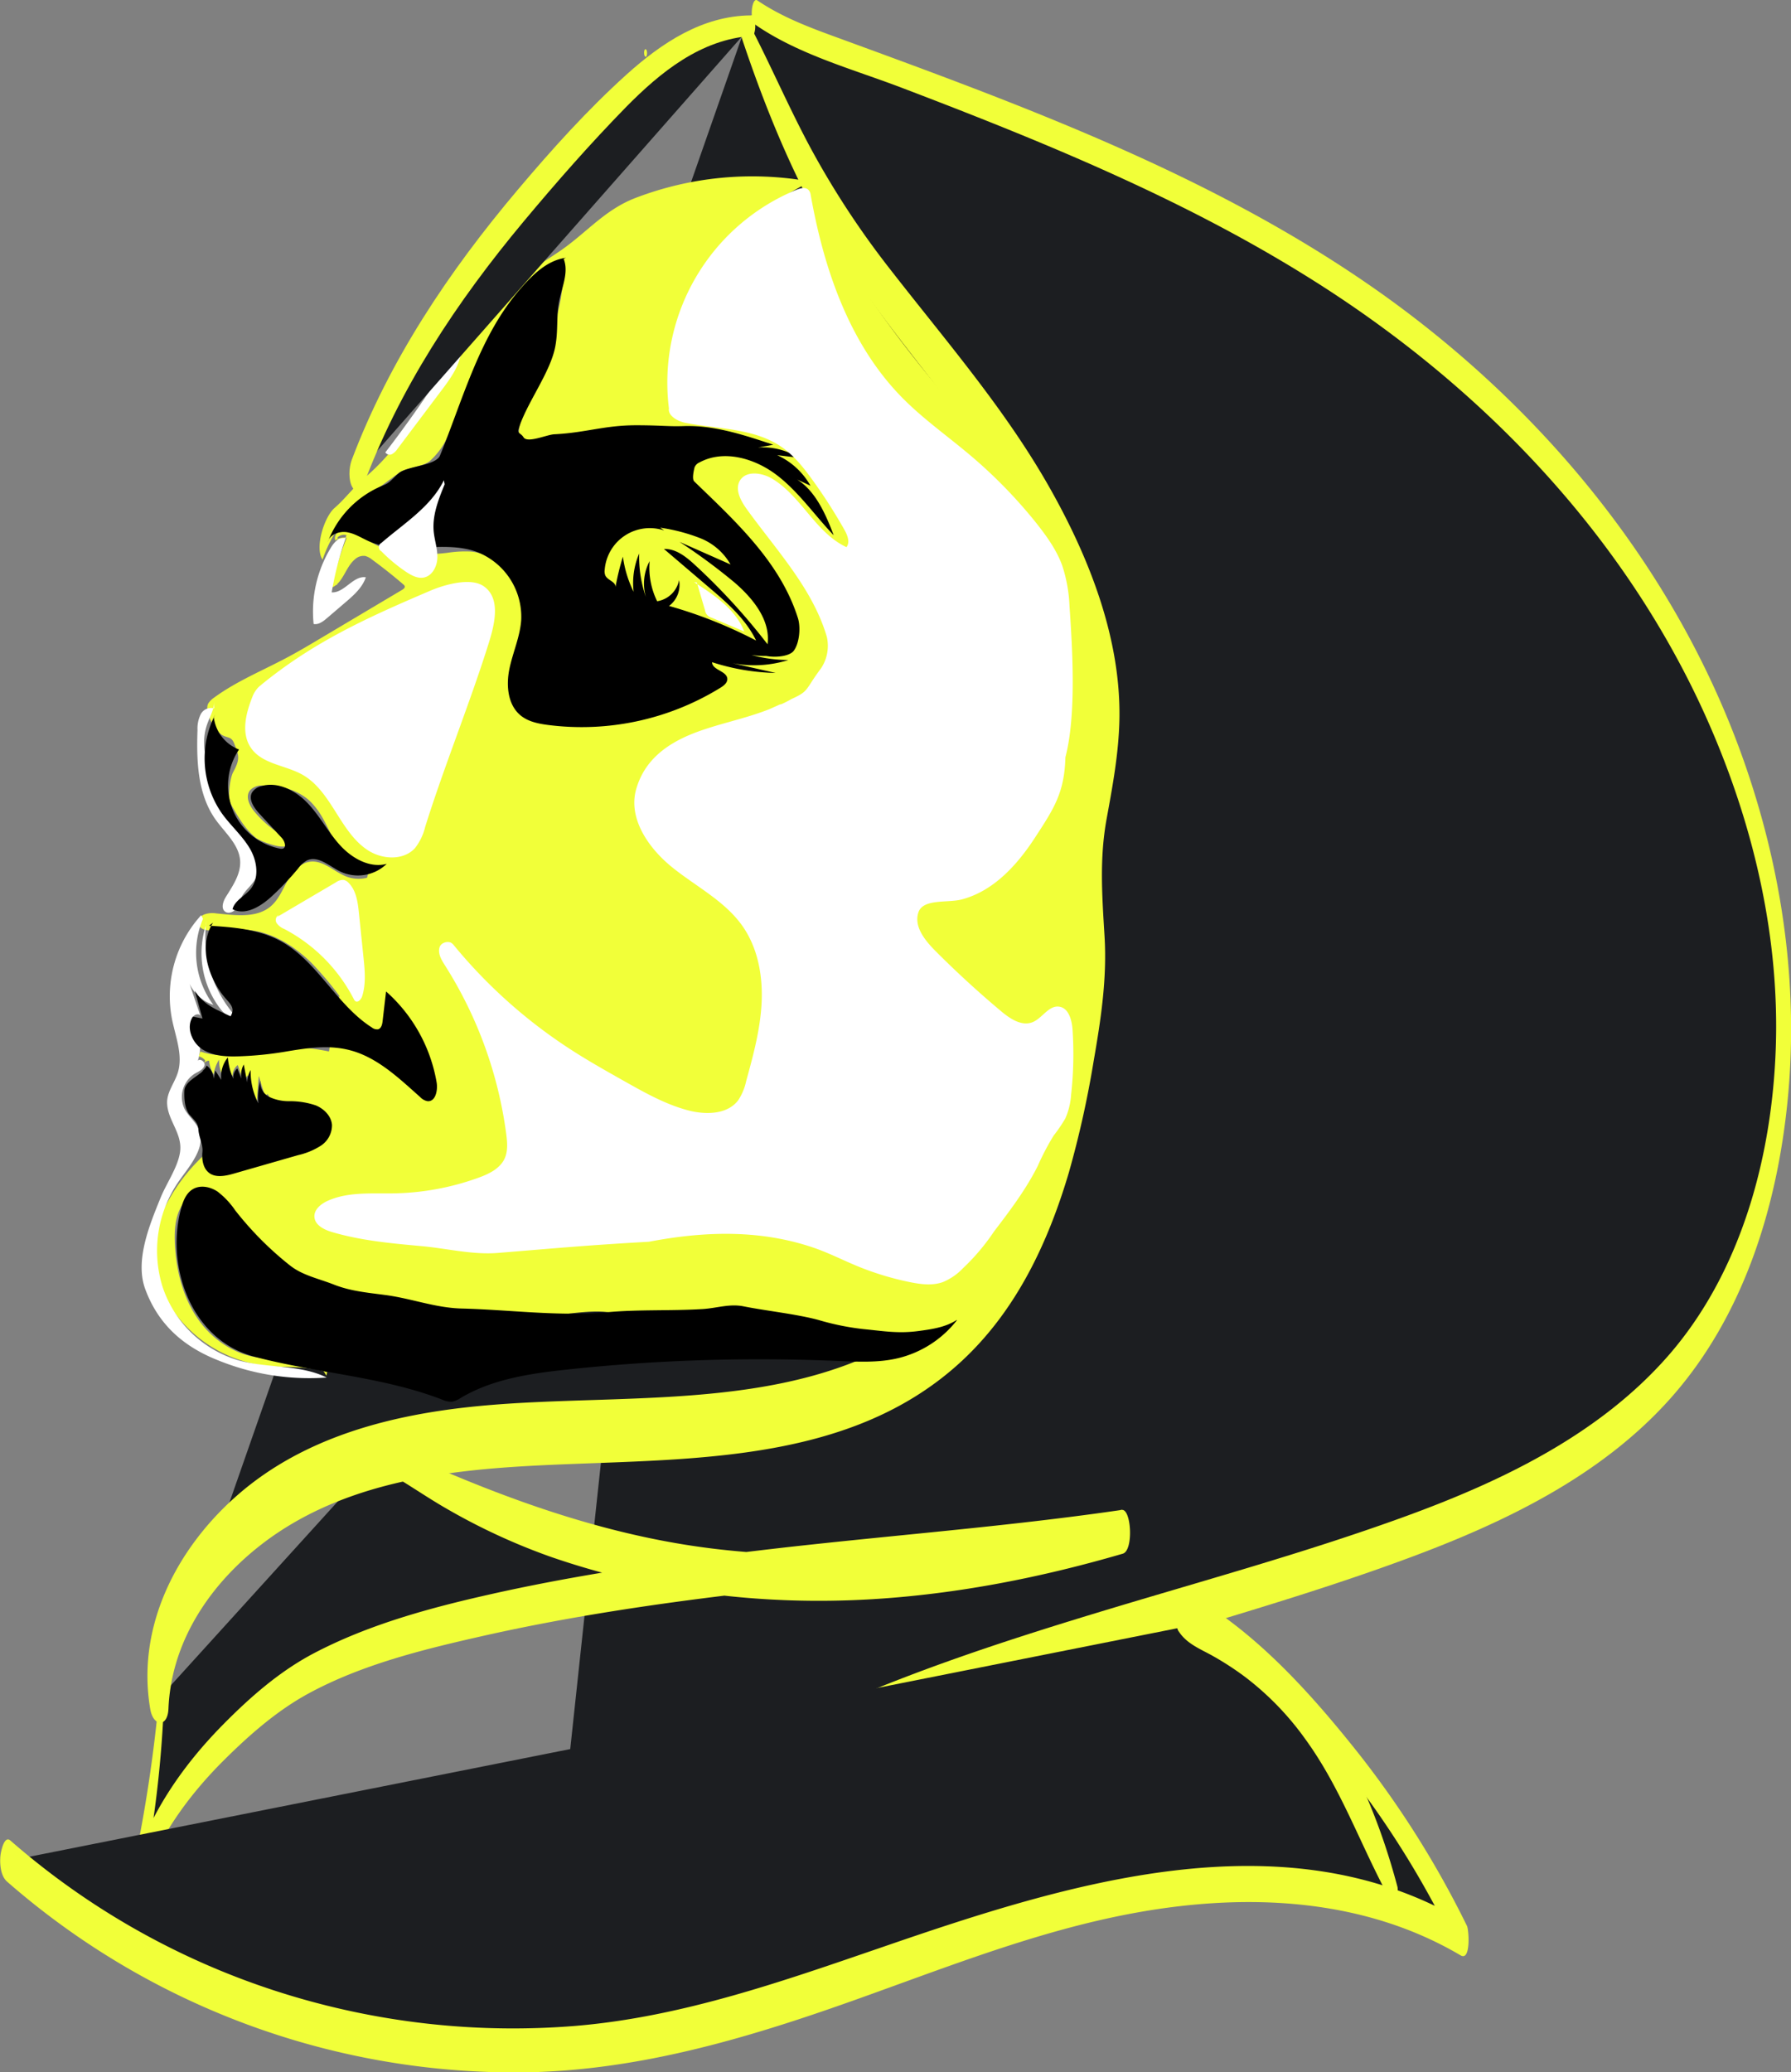 <svg xmlns="http://www.w3.org/2000/svg" viewBox="0 0 517.91 598.99"><rect x="0" y="0" width="517.91" height="598.99" fill="#808080" stroke="none"/><defs><style>.cls-1{fill:#1c1e21;}.cls-2{fill:#f1ff39;}.cls-3{fill:#fff;}</style></defs><title>Asset 12</title><g id="Layer_2" data-name="Layer 2"><g id="Layer_1-2" data-name="Layer 1"><path class="cls-1" d="M218.69,3.62c6.54,4.67,14.17,7.55,21.71,10.34,84.81,31.37,163.86,61.32,221.84,135.72,41,52.54,63.22,122,49.41,187.17-4.25,20-11.92,39.64-24.5,55.83-21.93,28.23-56.37,43.52-90.18,55.13-73.76,25.33-153.87,39.59-215.85,86.93-11.66,8.9-23.39,20.8-23.15,35.46"/><path class="cls-2" d="M218.39,7.12C231,15.84,246.72,20,260.92,25.43c13.65,5.2,27.26,10.51,40.74,16.15,26.07,10.91,51.69,23.07,75.74,38,51.11,31.62,94.35,76.63,118,132.41,12.13,28.59,19.18,59.7,18.11,90.86-1.08,31.57-10,64.9-31.15,89.08-19.84,22.64-47.89,36.14-75.69,46.28-29.34,10.7-59.54,18.87-89.39,27.94-29.48,8.95-58.88,18.65-86.72,31.94a297.86,297.86,0,0,0-39.47,22.45c-12,8.16-24.22,17.33-30.77,30.71a41.9,41.9,0,0,0-4.17,19c0,.94.24,4.63,1.7,4.75s1.88-2.44,1.92-3.54c.45-15.19,15.77-25.65,26.86-33.75A287.38,287.38,0,0,1,227,513.29c28.69-14.42,59.19-24.72,89.8-34.19,30.12-9.31,60.6-17.69,90.19-28.63,28-10.36,56.21-23.82,76.33-46.57,20.88-23.61,30.57-55,33.62-85.89s-1-62.15-10.49-91.57c-18.58-57.86-58.15-107-107.44-141.93C351.07,50.6,295.42,30.35,240.7,10.34c-7.57-2.77-15-5.67-21.71-10.23-1.57-1.06-2.38,5.78-.6,7Z"/><path class="cls-1" d="M46.77,490.06a353.68,353.68,0,0,1-6.83,51.66c6.91-21,22.76-38,40.18-51.69,42.08-33,191.49-39.62,244.42-47.25-121,35.3-189.35-8.93-214.71-22.18"/><path class="cls-2" d="M46.09,489.56a416.76,416.76,0,0,1-7.5,50.07c-.32,1.47,1.06,9.08,2.48,5,4.85-13.76,13.46-25.71,23.76-35.92,7.3-7.25,15.31-14.28,24.39-19.21,15.26-8.28,32.72-12.62,49.54-16.43,42.53-9.66,86.25-13.84,129.59-18.05,18.79-1.82,37.65-3.35,56.34-6l-.31-12.65c-38,10.88-77.82,16-117.27,11.37-25.64-3-50.17-10.73-74-20.56-7.69-3.18-15.7-6.49-23.07-10.36-1.62-.85-2.32,6.44-.52,7.38,6.77,3.55,13.15,8.19,19.83,12A180,180,0,0,0,159.25,450c29.74,10.29,61.29,14.11,92.66,12.27,24.7-1.46,49.06-6.25,72.78-13.18,3.17-.93,2.46-13.05-.31-12.65-38.48,5.62-77.41,8.05-116,13.11-22.28,2.92-44.55,6.33-66.49,11.26-17.43,3.91-35.13,8.7-51,17-10.07,5.27-18.69,12.86-26.62,20.92-11.25,11.44-20.42,24.68-25.46,40l2.48,5.05a330.1,330.1,0,0,0,6.17-53.27c0-1.54-1.12-3.68-1.36-1Z"/><path class="cls-1" d="M215.31,8.4c10.11,24.17,20.37,48.6,36,69.6,23.93,32.08,51.3,60.8,63.8,100,9.06,28.4,3.67,39.75,0,63.07-2.33,14.87,2.28,32-.05,46.83-5.57,35.45-12.67,73.84-39.39,97.79-22.91,20.53-55.48,25.86-86.21,27.41s-62.37.37-91.2,11.1S43.67,461.79,46,492.46"/><path class="cls-2" d="M214.45,10.81c8,24,18.14,48.2,32.51,69.14,13.26,19.33,28.86,36.94,42,56.37,12.59,18.64,25.22,40.87,27.3,63.73.74,8.09-.64,15.89-2.15,23.81-2.2,11.55-3.82,22.72-3.21,34.52s1.17,22.51-.77,34.11c-1.79,10.66-3.87,21.26-6.67,31.71-5.37,20-14.23,40.05-30.26,53.81-37,31.73-89.89,24.09-134.74,28.41-25,2.41-50.32,8.79-69.68,25.65-17.69,15.41-29.44,38.13-25.32,62,.86,5,5,5.37,5.25-.13.83-20.26,13-37.5,29.06-49.14,19.4-14,43.1-18.64,66.55-20.49,44.82-3.55,98.05,2.28,133.83-30.94,15.72-14.6,24.89-34.07,30.91-54.36a287.91,287.91,0,0,0,7.2-32.33c2.1-12.09,3.89-23.81,3.14-36.12-.7-11.6-1.49-22.34.6-33.84,1.73-9.47,3.48-18.87,3.7-28.53.53-23.56-8.73-47-20.16-67.19-12.81-22.65-29.95-42.38-45.87-62.83a249.38,249.38,0,0,1-22.88-34.67C228.13,31.24,222.69,18.36,216.17,6c-1.72-3.27-2.16,3.49-1.72,4.81Z"/><path class="cls-2" d="M234.26,52.47a94.46,94.46,0,0,0-50.48,4.74c-8.81,3.39-13.89,9.76-21.35,15-6.26,4.36-12.67,7.48-17.59,13.59-4.17,5.18-7.91,6.56-11.15,12.37-7.44,13.34-16.47,30.05-28.18,39.86-3.19,2.68-5.64,6.09-8.79,8.82-2.93,2.54-5.79,11.46-3.45,14.91,4.36-12.54,12.37-17.94,22.13-25.09,2.13-1.56,6.8-1.71,8.85-3.37a21.58,21.58,0,0,0,5-6.65c8.07-15,11.69-34.27,25.42-45.49,9.16-7.48,8.64.57,6.91,7.95-1.94,8.25-6.69,18.54-9,26.64-.6,2.11-3.28,8.33-2.32,10.3,2.28,4.65,11.42.31,16.46-.88,9.2-2.16,20.34-1.83,29.54-4C186.13,92,209.86,64.67,234.39,52.48Z"/><path class="cls-2" d="M97.48,169.09c-1.15-.1-1.24-1.75-1-2.87a96.8,96.8,0,0,1,3.72-11.53A2.6,2.6,0,0,0,97,156.3c-.79-1.94,1.7-3.87,3.77-3.55s3.68,1.91,5.37,3.15c6.48,4.74,15.2,4.8,23.17,3.9a33.89,33.89,0,0,1,6.74-.38c6,.52,11.31,4.85,13.66,10.38a22.15,22.15,0,0,1-.55,17.5c-1.22,2.71-2.91,5.27-3.4,8.2a10.78,10.78,0,0,0,7.36,11.71l-.5-.26c1.45,1.29.54,3.67-.46,5.34l-30,50.17c-4.93,8.26-10,17-10.44,26.56l.42-1a9.77,9.77,0,0,0-.27,4.43,7.79,7.79,0,0,0-.14-4.75c-1.16,2.15.57,5-.47,7.2-.92,2-3.69,2.41-5.66,1.51s-3.33-2.74-4.59-4.5a100.36,100.36,0,0,0-11-13.65c-4.2-4.09-9.25-7.49-14.94-8.9a37.74,37.74,0,0,0-13-.51c-1.75.18-4.06.09-4.6-1.59A2.6,2.6,0,0,1,59,264.35a7.06,7.06,0,0,1,3.57-.32c5.42.5,11.57,1.46,15.72-2.06,2.26-1.92,3.41-4.81,4.86-7.4s3.63-5.15,6.59-5.5c3.94-.45,7.08,3.16,10.84,4.45a9.88,9.88,0,0,0,9.87-2.17c.78-.75,2.91-.55,2.34-1.47a2.59,2.59,0,0,0-3.31-.87,6.5,6.5,0,0,1-4.7,1.57c-1.56,0-2.38-1.38-3.66-2.27a17,17,0,0,1-3.66-4.18c-2.8-4.37-3.64-8-7.14-11.85s-9.3-5.44-14.49-5.23a4.64,4.64,0,0,0-3.53,1.39c-1.45,1.83-.13,4.52,1.38,6.29a32,32,0,0,0,6.74,6,6.67,6.67,0,0,1,2,1.64c3.29,4.74-6.94,1-8.31-.11-3.23-2.53-5.39-6.35-7.37-9.87-1-1.76-.27-7.46.7-9.23,2.09-3.84,1.64-4.81.25-8.32-.91-2.29-2.19-1.26-4.09-2.83s-4.59-6.59-3.35-8.72a6.15,6.15,0,0,1,1.7-1.67c6.38-4.67,13.78-7.7,20.76-11.4,3.51-1.85,6.91-3.88,10.32-5.91l23.31-13.85c.37-.23.8-.57.7-1a1.06,1.06,0,0,0-.38-.51q-4.43-3.81-9.14-7.25a5.31,5.31,0,0,0-1.91-1,3.66,3.66,0,0,0-3,1c-2.73,2.28-3.37,6.77-6.65,8.13a76.2,76.2,0,0,1,4.28-14.33,4.08,4.08,0,0,0-3.15.63,1.5,1.5,0,0,1,.56-2Z"/><path class="cls-2" d="M94.65,312.62l-16.89,9c-5.31,2.84-10.65,5.69-15.4,9.39A53,53,0,0,0,48,348.33a30.51,30.51,0,0,0-3.83,12.94,27.49,27.49,0,0,0,3.39,13.48,38.27,38.27,0,0,0,29.06,20c6,.7,12.29-.05,18,1.88l-.25,1a10.65,10.65,0,0,0-7.26-5.36c-3.07-.6-6.23.2-9.35.28-7.87.2-15.39-4.3-20.05-10.63S51,367.62,50.57,359.76c-.19-3.68,0-7.53,1.71-10.79s5.38-5.73,9-5.08c2.64.47,11.52,12.91,13.51,14.71,24.44,22,48.88,24,81.71,21.95,5.58-.36,13.44-1.91,19-1.3s10.89,2.56,16.4,3.51c7.56,1.31,15.3.73,23,.93,16.33.43,32.62,4.38,48.85,2.6,4-.45,8.14-1.29,11.52-3.52s5.94-5.95,8.26-9.47l15-22.71a93.34,93.34,0,0,0,7.31-12.42c6.45-14.11,5.49-30.33,4.4-45.8l-1.35-.62a1,1,0,0,0,1.74.48,332.36,332.36,0,0,0,6.72-107.36c-.93-9.18-2.3-18.54-6.64-26.68-3.43-6.45-8.55-11.82-13.56-17.14-24.61-26.19-48.2-53.94-64.13-86.16l-1.34-.26C208.06,69.52,189.42,90.9,171.14,112a222.37,222.37,0,0,0-16.25,20.26c-5.94,8.69-10.62,18.17-15,27.74A582.83,582.83,0,0,0,94.53,307.45Z"/><path d="M163,74.82c1.59,4.05-.68,8.48-1.39,12.78-.74,4.47-.2,7.9-1,12.36-1.34,7.62-8.4,16.63-10.63,24-.43,1.43.62,1.16,1.41,2.43,1.11,1.8,6.76-.76,8.87-.86,9.16-.45,14.52-2.61,23.69-2.61,7.15,0,9.22.39,13.66.24,8.88-.31,17.53,2.56,26,5.39l-4.46.81a19.31,19.31,0,0,1,11.77,2.94l-6.19-.74a21.08,21.08,0,0,1,9.64,8.84l-7-3.24c7.34,2.31,11,10.36,13.71,17.55-5.52-5.77-10.1-12.53-16.45-17.38s-15.34-7.47-22.36-3.66a2.55,2.55,0,0,0-1.44,1.48c-.22.94-.77,3.3-.08,4,11.95,11.56,24.91,23.35,30,39.55.82,2.66.44,7.18-1.22,9.41s-8.91,2.24-10.86.26l7.2.75a24,24,0,0,1-8.58.2,41.62,41.62,0,0,0,10.69,1.46,33.18,33.18,0,0,1-18.27.44l14.6,3.3a63.83,63.83,0,0,1-18.39-3.11c0,2.28,4.25,2.51,4.4,4.78.07,1.15-1,2-2,2.61a76.46,76.46,0,0,1-49.85,10.75c-2.79-.36-5.67-.94-7.86-2.7-3.79-3.05-4.29-8.7-3.31-13.47s3.09-9.32,3.42-14.18a20.1,20.1,0,0,0-13.06-19.75c-9.81-3.43-21.27,1.23-30.8-2.91-2.13-.92-4.11-2.27-6.39-2.68s-5.07.56-5.68,2.8a28.61,28.61,0,0,1,16-16.36c2.3-.92,2.66-2.05,4.6-3.59,2.48-2,10.65-2.12,11.85-5.05,6.77-16.63,11.45-34.6,23.22-48.15,3.57-4.11,7.79-8.27,13.18-9Z"/><path class="cls-3" d="M85.63,303.19c-.38-.43-.61-.5-1-.07a3,3,0,0,0-.76,1.48,4.42,4.42,0,0,0,.47,3.36,2.2,2.2,0,0,0,2.81.69,3.42,3.42,0,0,0,1.61-3.19c0-1.42-.68-3-2.2-3.33s-2.23,1-2.35,2.33.11,3.27,1.53,3.61,1.83-1.33,1.92-2.32-.57-4.15-2-2.44a4.31,4.31,0,0,0-.09,4.86c.09.12.34.3.49.14a5.1,5.1,0,0,0,.84-5.5c-.08-.19-.33-.57-.58-.36a4.58,4.58,0,0,0-.44,5.93c.18.23.36.2.54,0a3.79,3.79,0,0,0,.83-2.73c0-.53-.24-1.46-.93-1.47-1.36,0-1.45,2.36-.58,3,.15.1.28,0,.37-.13a3.51,3.51,0,0,0,.22-3.63c-.08-.14-.29-.5-.51-.3a4.93,4.93,0,0,0-1.21,4.48c0,.41.34,1.4.87.82,1-1.06.88-2.86.59-4.17-.09-.38-.44-1-.83-.5a3.85,3.85,0,0,0-.57,3c.06.31.21,1.12.69.9s.37-1.26.33-1.62c.07.69-.13.63.21.24l-.89-.84c0,.26,0,.3,0,.12s0-.15,0,0a3.86,3.86,0,0,0-.29.69l.82,0c.16.42,0,.24.18-.1a2.22,2.22,0,0,1,.43-.62l-.39-.11c0-.53,0-.64-.18-.32l.36-.13,0,0,.24.68,0-.08,0,.88c-.05.2-.12.16,0,.19l.29-.1c.19,0,.19-.13,0-.43,0-.44,0-.55-.14-.35s-.33.39-.41.47h.54a2.6,2.6,0,0,1-.23-.4c0,.06,0,.27,0,.18a1.93,1.93,0,0,1,.55-.72l-.59-.35c0-.14.09-.13,0,0s-.29.44-.44.57l.5.15c0,.29,0,.59,0,.89a.55.55,0,0,1,.09-.14c.15-.08.28-.24.46-.33h-.36a1.19,1.19,0,0,1,.25.13,2,2,0,0,1-.19-1.32.23.23,0,0,0,0-.16s-.22.14-.26.16c-.24.06-.33-.08-.53-.13s.12-.13,0,0c-.38.91-.4,1.29,0,1.15a.05.05,0,0,0,0,0c.27-.13.38-.31.71-.35a1.63,1.63,0,0,1,.76.1,2.6,2.6,0,0,1,.57.39c.09-.08-.1-.57-.05-.57l-.18.32c-.52.76-2,1.49-2.6.36-.13-.26-.08-.39.09-.65a2.55,2.55,0,0,1,.44-.43,3.07,3.07,0,0,0,.47-.85,1,1,0,0,0-.08-.9Z"/><path class="cls-3" d="M92.7,305.82a12.53,12.53,0,0,0-.15,3.18l1.08,0c0-1.33,0-2.67,0-4,0-.32-.09-1.32-.58-1.31s-.51,1-.51,1.33a26.41,26.41,0,0,0,.67,5.39c.08.39.31.77.69.53s.31-1.21.28-1.57c-.13-1.42-.26-2.85-.47-4.27l-1.06.74a35.4,35.4,0,0,1,.53,5.42l1.33,0a56.71,56.71,0,0,0-.86-6.22c-.07-.42-.29-1.5-.92-1.21s-.51,1.7-.45,2.17a35.07,35.07,0,0,0,.52,4.24c.08.35.32.91.75.71s.43-1.15.44-1.53a43,43,0,0,0-.34-4.38l-1.37,1a50.54,50.54,0,0,0,1,6.11c.13.5.45,1,.93.56s.32-1.68.18-2.22a32.68,32.68,0,0,1-.69-5.32c0-.3-.21-1.07-.64-1s-.47,1-.45,1.35c.12,1.54.32,3.07.53,4.61l1-1a13.9,13.9,0,0,1-.48-4.06l-1.09,0c0,1.34,0,2.67,0,4,0,.31.09,1.3.57,1.29s.51-1,.51-1.32a13.34,13.34,0,0,0-.18-3.16c-.17-.66-.59-.58-.75,0Z"/><path class="cls-3" d="M98.1,310.52c-.14,1.24-.26,2.48-.35,3.73l1.42-.48c-.33-1.06-.72-2.1-1.1-3.14-.21-.61-.74-.7-1-.13a3.79,3.79,0,0,0-.14,2.49c0,.22.09-.33,0,0-.05.14-.1.66-.11.68a7.58,7.58,0,0,0,0,1.65,1.11,1.11,0,0,0,.58,1c.8.36,1.08-2,1.11-2.35a9.26,9.26,0,0,0-.12-2.52L97,313.37c.32.91.61,1.83,1,2.72.16.39.49.71.86.37a2.53,2.53,0,0,0,.44-1.74c0-1.29,0-2.58-.11-3.87,0-.34-.07-1.21-.51-1.3s-.55.69-.58,1Z"/><path class="cls-3" d="M81.07,310.57c.29,1.15.56,2.32.9,3.46.12.41.44,1.16.94.71s.45-1.53.38-2.12L83,310l-1.48,1c.19,1.11.38,2.22.59,3.33.07.39.24,1.45.83,1.44s.72-1.08.76-1.48a8.22,8.22,0,0,0-.77-4.71c-.5-1-1.15-.44-1.3.44-.22,1.24-.4,3.39.84,4.21.69.45.71-1.52.68-1.76l0-.29c0,.48,0,.53,0,.14.15,0,0-.22,0-.3l-1.3.43a1.29,1.29,0,0,1,.26.82l1.6,0c-.25-1.24-.51-2.48-.77-3.72-.09-.45-.49-1.2-1-.74s-.49,1.62-.4,2.23l.38,2.62,1.33-1.41c-.39-1.13-.85-2.23-1.28-3.34-.17-.43-.53-.5-.76-.09a2.65,2.65,0,0,0-.1,1.8Z"/><path class="cls-3" d="M75,198.39a7.88,7.88,0,0,0-2,3c-2,5-3.36,10.77-.28,15,3.3,4.54,9.91,4.79,14.79,7.57,4.24,2.41,7,6.69,9.62,10.83s5.27,8.46,9.4,11.07,10.18,2.9,13.47-.71a15.92,15.92,0,0,0,2.94-6.11c5.48-17.5,12.95-35.77,18.43-53.27,1.79-5.74,3.42-13-1.57-16.37-3.75-2.53-11.2-.44-15.36,1.34-18.15,7.75-33.47,14.64-48.76,27.09l-.34.29Z"/><path class="cls-3" d="M80.6,264.48a1.65,1.65,0,0,0-.58,2.37,5,5,0,0,0,2.18,1.67,47.38,47.38,0,0,1,20.11,20.26,1.73,1.73,0,0,0,.42.58c.76.58,1.7-.49,2-1.4,1.14-3.6.77-7.48.38-11.23L103.8,264c-.32-3.13-.75-6.51-2.94-8.76a2.77,2.77,0,0,0-1.48-.9,3.5,3.5,0,0,0-2.21.68l-17,10Z"/><path class="cls-3" d="M87.85,297.15c1.25.58.65,2.68-.63,3.18s-2.71,0-4.06-.25c-4.62-.93-9.32.66-14,1.56-.45.09-1,.13-1.26-.25a1,1,0,0,1-.13-.6,5,5,0,0,1,3.59-4.25,14.47,14.47,0,0,1,5.87-.33l9.28.76Z"/><path class="cls-3" d="M308.09,218.87c-.29,10.25-3.25,14.75-8.86,23.34-5.17,7.93-12,15.38-21.11,17.77-4.11,1.08-11.19-.29-12.54,3.74s1.81,8,4.77,11q9.19,9.24,19.19,17.61c2.55,2.13,5.85,4.36,9,3.15,2.84-1.11,4.66-4.89,7.69-4.51,2.78.34,3.73,3.85,3.92,6.65a105.8,105.8,0,0,1-.41,18.75,20.25,20.25,0,0,1-1.68,6.92,43.18,43.18,0,0,1-3.37,4.95,71.86,71.86,0,0,0-4.58,8.74c-3.54,7.06-8.37,13.37-13.17,19.64l.52-.68a62.19,62.19,0,0,1-9,10.65,17,17,0,0,1-5.81,4c-3.05,1.09-6.41.64-9.58,0a84.33,84.33,0,0,1-15.31-4.68c-4.12-1.71-8.11-3.75-12.34-5.21-15.54-5.34-31.64-4.85-47.79-1.77-17.94,1-27.35,1.91-43.67,3.23-7.48.6-14.95-1.37-22.42-2-8.55-.78-17.16-1.58-25.41-4-2.35-.68-5.08-2-5.21-4.44-.12-2.1,1.86-3.71,3.77-4.59,6-2.72,12.82-2.06,19.37-2.19a75.54,75.54,0,0,0,24.36-4.54c2.94-1.07,6-2.53,7.42-5.34,1.09-2.21.87-4.83.55-7.28A120.33,120.33,0,0,0,128.64,279c-1-1.58-2.11-3.45-1.51-5.24s3.91-2.05,4-.17l-.28-.84A147.28,147.28,0,0,0,165,303.34c5.14,3.33,10.49,6.33,15.82,9.33,5.8,3.26,11.67,6.55,18.09,8.26,5.1,1.36,11.44,1.28,14.59-2.94a16.24,16.24,0,0,0,2.27-5.48c2.05-7.48,4.11-15,4.47-22.77s-1.11-15.8-5.58-22.13c-5.1-7.21-13.37-11.35-20.25-16.89S181.51,236.52,184,228c2.37-8.15,8.55-12.86,16.45-16,7.23-2.83,14.72-4.13,22-7l2.7-1.21a2.68,2.68,0,0,1,.82-.25,31.43,31.43,0,0,0,2.93-1.5c5.18-2.33,3.82-2.6,8.53-8.88a11.72,11.72,0,0,0,1.69-9c-4.07-14-14.6-25.11-23.18-37-1.75-2.42-3.48-5.64-2-8.21,1.77-3,6.35-2.37,9.33-.59,8.42,5,12.6,15.68,21.51,19.79,1.1-1.45.26-3.51-.64-5.09a153.29,153.29,0,0,0-9.25-14.41c-2.53-3.5-5.27-6.95-8.82-9.42-7.94-5.5-18.34-5.16-27.82-7-2.5-.48-5.66-2.36-4.65-4.7l-.13.78a60.26,60.26,0,0,1,36.88-63.47c1.39-.57,3.25-1,3.94.89a3.39,3.39,0,0,1,.13.55c3.8,21.44,11.18,43.15,26.47,58.67,6.07,6.16,13.2,11.16,19.8,16.75a140.61,140.61,0,0,1,18.92,19.42c3,3.79,5.91,7.8,7.56,12.36a42.74,42.74,0,0,1,2.1,11.67c.87,12.63,2,31.37-1.15,43.62Z"/><path class="cls-3" d="M133.73,98.11a346.31,346.31,0,0,1-22.3,32.65,1.49,1.49,0,0,0,1.91.51,4.44,4.44,0,0,0,1.57-1.48l13.24-17.59c3-4,6.16-8.72,4.93-13.54Z"/><path class="cls-3" d="M128.58,140c-1.78,4.35-3.59,8.91-3.17,13.58.23,2.54,1.12,5,1.07,7.56s-1.47,5.37-4,5.81c-1.76.31-3.48-.63-5-1.62a45.75,45.75,0,0,1-7.22-6,1.35,1.35,0,0,1,0-2.38c6.51-5.63,14.3-10.4,18.1-18.13Z"/><path class="cls-3" d="M100,155.44a94.52,94.52,0,0,0-4.08,15.78c3.69.21,6.22-4.92,9.87-4.35-1,2.94-3.4,5.1-5.75,7.11l-5.53,4.73c-1.09.93-2.41,1.93-3.82,1.65a35.52,35.52,0,0,1,5-22.07c.82-1.34,2-2.77,3.55-2.75Z"/><path class="cls-3" d="M59.69,266.16a34.62,34.62,0,0,0,8.15,27.29c-1.29.85-2.93-.36-3.9-1.56a26.41,26.41,0,0,1-4.33-24.65Z"/><path class="cls-3" d="M58.7,265.58a25.21,25.21,0,0,0,3,24.88,11.74,11.74,0,0,1-6.88-6.06L58,293.76c-.28-1-2.05-.56-2.29.48s.38,2.05.87,3a12.17,12.17,0,0,1,.54,9.61c.3-1.23,2.41,0,2,1.18s-1.74,1.7-2.83,2.34a8,8,0,0,0-2.93,10.16c1.11,2.12,3.17,3.66,4.12,5.86,2.17,5.07-2.34,10.24-5.54,14.72a35.22,35.22,0,0,0-5,30.63,33,33,0,0,0,22.15,21.5c8.35,2.29,17.62,1.11,25.39,4.94a70.07,70.07,0,0,1-31.46-5C53,389.23,45.73,382.77,42,372.62c-3.08-8.3,1.34-18.79,4.45-26.44,1.64-4.06,4.89-8.64,5.59-13,.89-5.53-3.69-9.35-3.72-14.52,0-3.06,2.16-5.66,3.09-8.58C53,305,50.73,299.64,49.7,294.4a34.76,34.76,0,0,1,8.47-29.86Z"/><path class="cls-3" d="M62,202.88c-.14,2.37-1.45,4.49-2.19,6.75-2.52,7.62,1.5,15.71,5.4,22.73l7.14,12.84c1.36,2.46,2.77,5.28,1.89,7.94-.79,2.37-3.17,3.85-4.33,6.06a26.65,26.65,0,0,1-1.57,3.38c-.73,1-2.22,1.67-3.23.94-1.29-.94-.6-3,.25-4.34,2-3.21,4.32-6.6,4.08-10.38-.31-4.73-4.44-8.13-7.17-12-5.14-7.3-5.47-16.86-5.16-25.79a9.46,9.46,0,0,1,.91-4.51,3.38,3.38,0,0,1,3.9-1.74Z"/><path class="cls-2" d="M186.72,16.42c.54,0,.52-2.2-.06-2.2s-.52,2.2.06,2.2Z"/><path class="cls-2" d="M59,307.35a1.65,1.65,0,0,1,1.47-.73,10.11,10.11,0,0,0,1.28,3.93,12.46,12.46,0,0,1,1.58-4.26,11.1,11.1,0,0,0,1.18,5l1.2-2.85A5,5,0,0,0,67.22,311a4.13,4.13,0,0,1,1.53-3.15l1.68,4.77,1.22-1.81,2.54,8.75.63-8.57,1.44,4.69a1.13,1.13,0,0,0,.56.81c.32.12.73-.3.49-.54a4.73,4.73,0,0,0,3.65,3,21.18,21.18,0,0,0,4.91.18c3.26,0,6.77.65,9,3,1.13,1.21,1.82,2.76,2.86,4.05,2.59,3.19,7.12,4.35,11.17,3.67s7.67-3,10.8-5.62c1.38-1.17,2.8-2.72,2.57-4.51a5.86,5.86,0,0,0-1.7-3c-2.79-3.19-5.69-6.45-9.49-8.33a31.75,31.75,0,0,0-5.94-2c-7.5-2-15.16-4.07-22.91-3.57-8.17.53-16.55,3.82-24.27,1.12l-.46,1.39a3.77,3.77,0,0,1,1.85,1.18Z"/><path class="cls-2" d="M190.92,152.53a51.83,51.83,0,0,1,11.49,3,17.51,17.51,0,0,1,8.84,7.63l-14.75-6.53a172.38,172.38,0,0,1,16,11.82c5.29,4.59,10.37,10.84,9.45,17.78A181.61,181.61,0,0,0,201,163.33c-2.55-2.35-5.53-4.77-9-4.65l12.9,11c5.3,4.51,10.74,9.21,13.75,15.47a131.65,131.65,0,0,0-25.18-10,7.6,7.6,0,0,0,2.9-7.47,7.67,7.67,0,0,1-6.34,6.11,22,22,0,0,1-2.17-11.59,13.79,13.79,0,0,0-1.08,10.38A35.39,35.39,0,0,1,184.83,160a21.71,21.71,0,0,0-1.6,11.06,32.7,32.7,0,0,1-3.1-10.16,73.43,73.43,0,0,0-2.14,8.78c.08-1.52-2.23-1.92-2.92-3.28a3.12,3.12,0,0,1-.21-1.69,13.08,13.08,0,0,1,17.22-11.37Z"/><path d="M61.82,207.27a11.49,11.49,0,0,0,7.3,9.38,18.59,18.59,0,0,0,11.93,28.66,1.65,1.65,0,0,0,.66,0c1.24-.25.65-2.16-.21-3.09L75,235.19c-1.58-1.72-3.26-4.17-2.08-6.18a4.31,4.31,0,0,1,2.48-1.73c4.85-1.54,10.12,1.22,13.62,4.93s5.88,8.34,9.32,12.11,8.57,6.69,13.49,5.38a12,12,0,0,1-13.57,2.15c-3.12-1.58-6.39-4.65-9.53-3.12A8.08,8.08,0,0,0,86.24,251a83,83,0,0,1-7.63,8.06c-3.13,2.89-7.58,5.69-11.37,3.74.64-2.52,3.47-3.73,5.14-5.73,2.7-3.25,2-8.25-.18-11.89s-5.43-6.48-7.91-9.89a27.8,27.8,0,0,1-2-28.86Z"/><path d="M60.45,267.58c7,.42,14.21,1,20.4,4.27C91.71,277.6,97.17,290.4,107.54,297a2.4,2.4,0,0,0,1.79.52c.93-.25,1.21-1.42,1.31-2.38l1-8.56a45.36,45.36,0,0,1,14.62,26.28c.39,2.31-.32,5.66-2.65,5.43a3.82,3.82,0,0,1-2.06-1.14c-5.44-4.83-11-10.17-17.78-12.76-7.11-2.7-13.91-1.64-21.41-.38a101.3,101.3,0,0,1-13,1.31c-3.69.14-7.62,0-10.74-1.95s-4.93-6.46-2.85-9.51l2.78.54-2.22-8c2.62,4.08,6,5.3,10.34,7.38,1.56-2.67-.36-3.72-2.25-6.17-4.57-5.95-6.88-14.61-2.81-20.92Z"/><path d="M58.83,309.42c-2,2-5.46,3.22-5.52,6.05-.06,2.3.11,5.16,1.63,6.89,1.29,1.46,2.32,2.23,2.44,4.18.14,2.27,1.37,4.23,1.15,6.49s.24,4.85,2.12,6.13,4.61.75,6.9.09l18.67-5.36a20.66,20.66,0,0,0,6.55-2.72,7.08,7.08,0,0,0,3.23-6c-.19-2.58-2.31-4.68-4.69-5.66a23.19,23.19,0,0,0-7.61-1.21A13.26,13.26,0,0,1,78,317.13a4.76,4.76,0,0,1-2.71-4.77,17.72,17.72,0,0,0-.58,6.56,19.65,19.65,0,0,1-2.22-9.63,7.05,7.05,0,0,0-1,3.61l-1-5.21a6.32,6.32,0,0,0-.68,4.09l-1.18-2.94a3.3,3.3,0,0,0-1.14,3,18.15,18.15,0,0,1-1.6-6.19,8.73,8.73,0,0,0-1.9,6.5l-1.74-2.72-.45,2.36A5.09,5.09,0,0,0,59.76,308a3.26,3.26,0,0,1-1.51,1.68Z"/><path d="M276.72,381.6a30.7,30.7,0,0,1-17.1,11c-5.77,1.36-11.78,1-17.7.77a521.55,521.55,0,0,0-77.94,2.5c-10.68,1.15-21.67,2.74-30.88,8.28a6.47,6.47,0,0,1-2.34,1,6.19,6.19,0,0,1-3-.63c-17.38-6.68-36.39-7.61-54.38-12.41s-25.61-25.86-21-42.86c.57-2.12,1.45-4.34,3.32-5.48,2.15-1.32,5-.78,7.14.61a23.29,23.29,0,0,1,5.18,5.48,95,95,0,0,0,15.93,16c3.54,2.79,8.45,3.8,12.63,5.46,4.79,1.89,9.7,2.32,14.81,3,7.64,1,14.41,3.71,22.1,3.91,14.07.36,28.1,2.34,42.12,1.07,9.12-.83,18.32-.36,27.46-.91,4.23-.25,7.87-1.62,12-.78,6.5,1.3,15.25,2.21,21.65,3.94a74.79,74.79,0,0,0,12.89,2.62c5.92.57,10.06,1.35,16,.56,3.84-.51,7.81-1.08,11.05-3.19Z"/><path class="cls-3" d="M200.72,168.29c5.82,3.7,12,7.81,14.49,14.24l-9.46-4a2.62,2.62,0,0,1-1.9-2.21l-2.34-7.95Z"/><path class="cls-1" d="M217.3,7.43c-16.91.24-30.77,12.91-42.46,25.13C145.48,63.24,118,97,103.33,136.87"/><path class="cls-2" d="M217.23,4.45c-14.11.07-25.95,8-36.08,17.12-11.32,10.22-21.62,21.67-31.45,33.31-19.84,23.49-37.09,49.18-48,78.09-.81,2.17-1,5.79.2,7.87,1,1.74,2.16,2.15,3-.07,10.41-28.32,27.28-53.7,46.53-76.76,9.43-11.29,19.24-22.47,29.54-33,10-10.15,21.65-19.6,36.39-20.63,1.49-.11,1.34-6-.15-6Z"/><path class="cls-1" d="M351.36,468.47a272.2,272.2,0,0,1,71.45,91.78c-35.53-21.38-80.81-18-120.74-6.78s-78,29.5-118.87,36.34C119.28,600.49,51,580.87,2.45,537.89"/><path class="cls-2" d="M350.78,471c14.13,14,28.33,27.32,40.46,43.19a271.06,271.06,0,0,1,30.17,49.66l1.84-8.51c-52.05-30.73-114.83-10.85-167.43,7.24-29.18,10-58.39,20.4-89.36,23A222.57,222.57,0,0,1,84.6,577,219.29,219.29,0,0,1,3,532c-1.86-1.63-2.79,3.54-2.87,4.35-.23,2.36,0,5.79,1.87,7.49A223,223,0,0,0,152.47,599c30.41-.59,59.52-8.67,88.09-18.57,29.13-10.09,57.75-22.14,88.25-27.62,31.61-5.68,65.32-4.29,93.56,12.39,3,1.78,2.4-7.38,1.84-8.51a278,278,0,0,0-31.35-49.85c-11.83-14.92-25.44-30.33-41.23-41.16-1.56-1.07-1.77,4.48-.85,5.39Z"/><path class="cls-2" d="M340.86,471.56c2.38,3.66,6.32,5.09,10,7.17a85.72,85.72,0,0,1,9.2,6,83.51,83.51,0,0,1,17.43,18c10.5,14.43,16.07,31.08,24.61,46.55,1.7,3.07,2.33-2.76,2-3.92-4.94-18.54-12.65-37.51-24.31-52.9a87.61,87.61,0,0,0-17.49-17.55c-4.57-3.38-15.81-11.72-21.34-7.14-1,.82-.75,2.82-.13,3.78Z"/></g></g></svg>